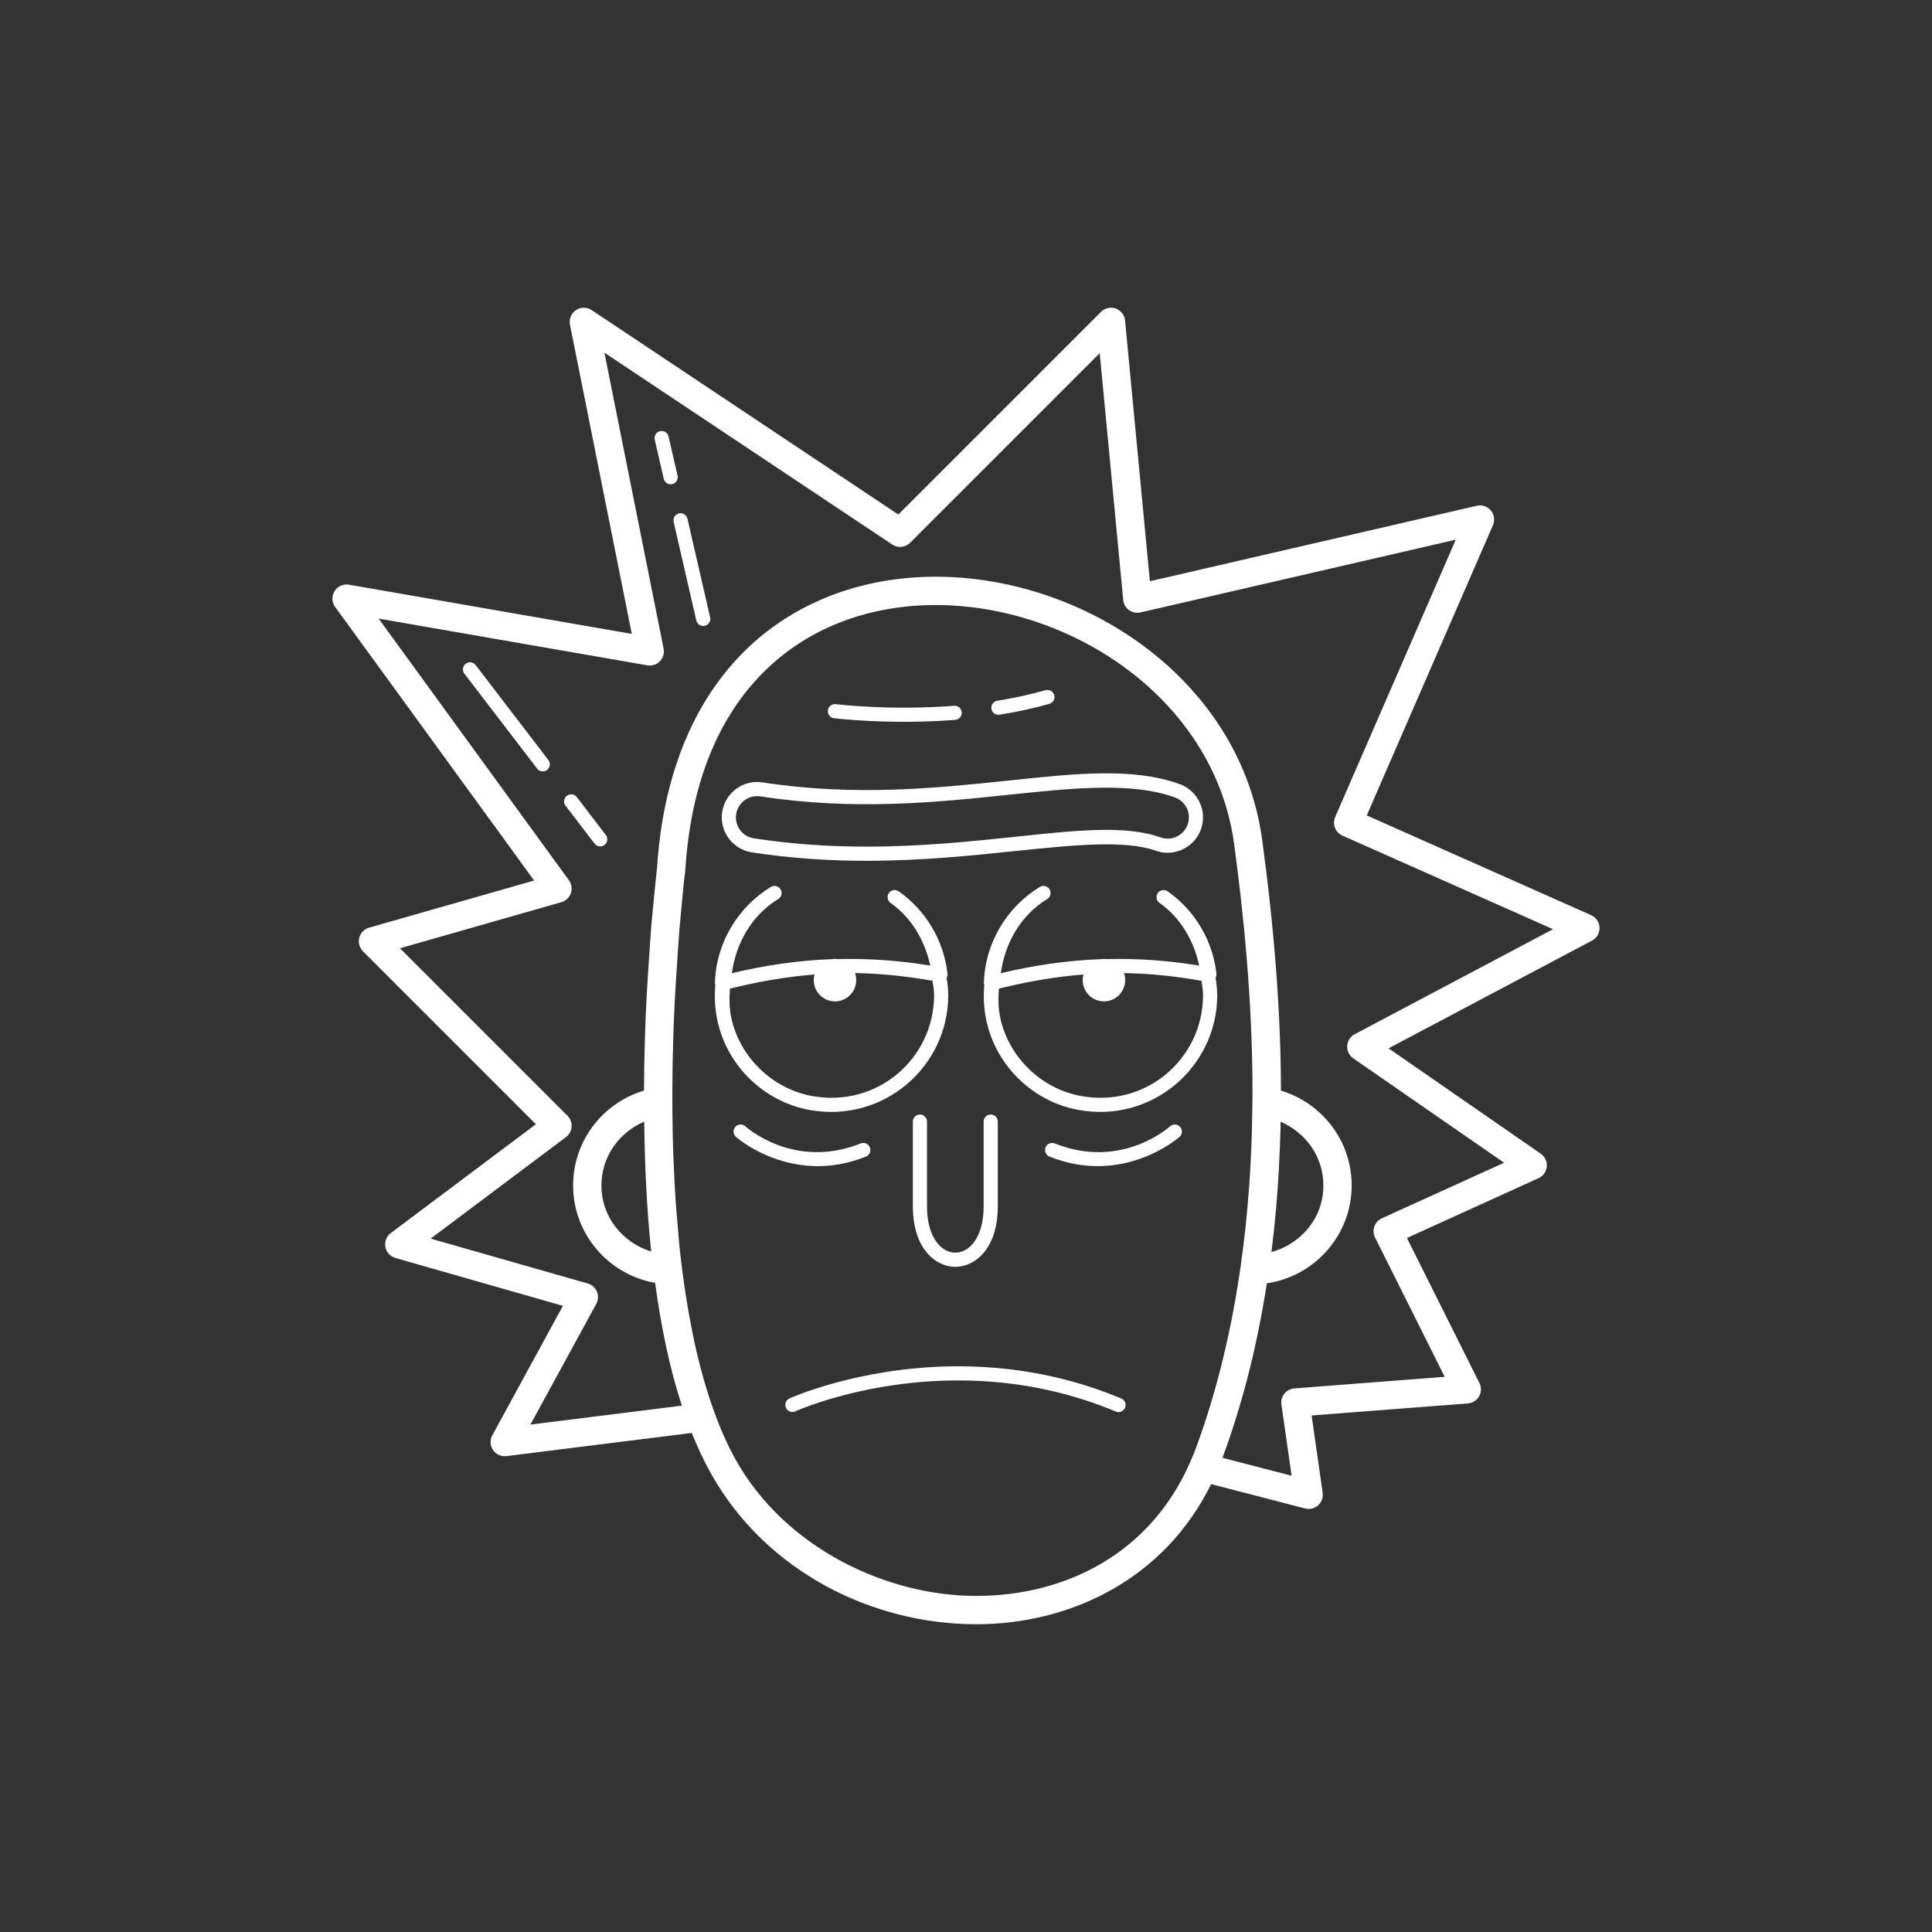 <?xml version="1.0" encoding="UTF-8"?>
<svg id="Layer_1" data-name="Layer 1" xmlns="http://www.w3.org/2000/svg" viewBox="0 0 4096 4096">
  <rect x="0" y="0" width="4096" height="4096" fill="#333333" stroke="none"/>
  <defs>
    <style>
      .cls-1 {
        fill: #fff;
      }
    </style>
  </defs>
  <path class="cls-1" d="m1237.39,652.47c-16.57.23-29.82,13.86-29.59,30.43.03,1.83.22,3.65.57,5.44l131.07,655.56-599.41-104.28c-16.33-2.86-31.88,8.07-34.74,24.4-1.4,8.02.51,16.27,5.31,22.85l421.8,579.95-349.88,99.94c-15.94,4.55-25.17,21.16-20.62,37.1,1.4,4.9,4.02,9.35,7.61,12.96l366.64,366.64-307.56,230.71c-13.26,9.95-15.94,28.76-5.99,42.02,3.93,5.24,9.48,9.05,15.78,10.85l355.04,101.46-149.65,274.38c-7.96,14.54-2.63,32.78,11.91,40.74,5.54,3.03,11.89,4.24,18.16,3.45l392.73-49.12c12.38,30.78,26.07,60.07,41.44,87.34,117.11,207.75,342.69,318.23,561.37,318.23,201.4,0,399.59-96.43,498.3-297.07l199.24,51.64c16.05,4.15,32.42-5.5,36.57-21.55.99-3.83,1.21-7.82.65-11.74l-23.45-163.89,331.3-25.5c16.53-1.3,28.87-15.75,27.56-32.28-.3-3.84-1.34-7.59-3.06-11.04l-153.69-307.44,278.95-126.79c15.09-6.86,21.77-24.65,14.91-39.74-2.24-4.93-5.77-9.17-10.22-12.25l-322.56-223.33,431.3-228.37c14.65-7.76,20.23-25.93,12.47-40.58-3.14-5.92-8.17-10.62-14.28-13.35l-475.73-211.49,267.52-615.29c6.6-15.21-.38-32.88-15.58-39.48-5.87-2.55-12.41-3.15-18.65-1.72l-693.08,160.02-52.64-552.69c-1.58-16.5-16.24-28.6-32.74-27.01-6.94.67-13.44,3.73-18.37,8.67l-429.6,429.6-650.05-433.35c-5.05-3.37-10.99-5.12-17.06-5.04Zm44.02,95.19l610.25,406.8c11.9,7.93,27.75,6.36,37.87-3.75l401.99-401.99,49.82,523.32c1.58,16.5,16.24,28.59,32.74,27.01,1.31-.13,2.61-.34,3.89-.63l668.4-154.28-255.68,588.04c-6.57,15.12.29,32.7,15.36,39.39l446.54,198.42-420.45,222.62c-14.64,7.77-20.22,25.94-12.45,40.58,2.24,4.23,5.47,7.86,9.4,10.59l319.69,221.33-259.14,117.82c-15.09,6.86-21.76,24.66-14.89,39.75.15.33.31.66.47.99l147.65,295.31-318.7,24.56c-16.53,1.26-28.91,15.68-27.65,32.21.05.66.12,1.31.22,1.97l21.57,151-146.54-38.04c21.12-57.31,39.01-115.35,54.04-173.68,16.82-65.24,29.8-130.84,40.03-196.31,101.43-14.74,179.83-102.13,179.83-207.5,0-94.78-63.3-175-149.94-200.94,0-.72,0-1.45,0-2.17-.07-27.58-.54-54.88-1.29-81.89,0-.26,0-.51,0-.76-.76-27.03-1.87-53.77-3.22-80.13-1.36-26.62-3-52.88-4.87-78.72-7.47-103.3-18.57-199.91-30.25-286.69-19.22-142.92-88.38-264.02-185.34-356.62-13.84-13.22-28.23-25.89-43.14-37.92-.01,0-.05,0-.06,0-14.91-12.03-30.28-23.48-46.13-34.29-.01,0-.04,0-.06,0-15.85-10.81-32.11-21.05-48.77-30.6-.01,0-.04,0-.06,0-16.66-9.55-33.72-18.48-51.05-26.73-.02,0-.04,0-.06,0-17.34-8.25-34.98-15.84-52.87-22.74-.02,0-.04,0-.06,0-17.89-6.91-36.02-13.17-54.34-18.7-.02,0-.04,0-.06,0-18.32-5.53-36.78-10.31-55.39-14.42-.02,0-.04,0-.06,0-18.61-4.11-37.32-7.55-56.1-10.2-.02,0-.04,0-.06,0-18.78-2.65-37.63-4.54-56.45-5.69-.02,0-.04,0-.06,0-150.67-9.2-302.19,30.47-419.69,130.89-58.75,50.21-108.5,115.44-145.37,196.19-13.82,30.28-25.82,62.75-35.81,97.42-16.65,57.79-27.71,121.7-32.18,191.91-.13,1-3.92,35.44-8.38,82.3-1.48,15.63-2.73,28.13-4.34,47.77-1.63,19.71-2.93,42.82-4.51,66.12-1.87,27.54-3.68,53.49-5.22,85.23-.73,14.95-1.44,29.1-2.05,44.84-.31,8.13-.55,16.35-.82,24.68-.68,20.64-1.24,41.45-1.64,63.13-.06,3.13-.18,6-.23,9.14-.09,5.41,0,11.13-.06,16.59-.13,10.68-.36,21.13-.41,32-86.8,25.83-150.23,106.1-150.23,200.99,0,103.3,75.31,189.33,173.86,206.56,12.37,91.31,30.31,179.96,56.74,260.37l-321.16,40.15,139.62-255.92c7.95-14.55,2.6-32.78-11.94-40.73-1.96-1.07-4.02-1.92-6.17-2.53l-333-95.13,286.87-215.18c13.27-9.94,15.97-28.75,6.03-42.02-.86-1.14-1.79-2.22-2.8-3.24l-355.1-355.1,342.14-97.71c15.93-4.58,25.14-21.2,20.56-37.13-.96-3.36-2.51-6.52-4.56-9.35l-403.4-554.74,569.57,99.06c16.33,2.85,31.88-8.08,34.72-24.42.64-3.66.59-7.41-.14-11.05l-125.5-627.43Zm120.69,166.12c-8.28.35-14.71,7.35-14.36,15.63.04.98.18,1.94.41,2.89l18.99,82.41c1.62,8.13,9.53,13.4,17.65,11.78,8.13-1.62,13.4-9.53,11.78-17.65-.05-.27-.12-.54-.18-.81l-18.99-82.41c-1.54-7.15-8-12.15-15.3-11.84Zm40.09,174.32c-8.28.34-14.72,7.33-14.37,15.62.04,1,.18,1.99.42,2.97l48.01,208.79c1.86,8.08,9.92,13.12,18,11.25,8.08-1.86,13.12-9.92,11.25-18l-48.01-208.79c-1.54-7.15-8-12.15-15.3-11.84Zm528.66,194.72c17.09-.36,34.3,0,51.52,1.06,103.36,6.31,207.19,37.8,298.71,90.15.01,0,.04,0,.06,0,15.24,8.72,30.11,18.04,44.61,27.9.01,0,.04,0,.06,0,14.49,9.86,28.57,20.29,42.2,31.24.01,0,.05,0,.06,0,13.63,10.96,26.8,22.51,39.45,34.52,25.33,24.05,48.6,50.2,69.28,78.25,51.72,70.14,87.43,152.27,99.76,243.96,20.24,150.38,38.47,329.8,38.86,521.16.03,13.64-.31,27.51-.47,41.27-.24,20.2-.61,40.49-1.29,60.9-.27,8.25-.65,16.57-1,24.85-.01.27-.05.55-.06.82-.88,20.58-1.91,41.22-3.28,61.96-.03.45-.03.9-.06,1.35-.2,3.1-.49,6.21-.7,9.32-.22,3.11-.48,6.21-.7,9.32-1.85,24.92-4,49.9-6.62,74.97-.26,2.54-.55,5.08-.82,7.62-2.93,27.11-6.29,54.27-10.2,81.48-18.64,130.15-48.69,260.72-95.43,387.04-3.23,8.74-7.13,17.59-11.31,27.14-.14.39-.28.78-.41,1.17-84.72,193.76-264.36,283.23-453.69,283.23s-403.75-100.84-509.08-287.69c-18.19-32.26-33.97-68.52-47.89-107.44-2.67-7.41-5.22-14.96-7.74-22.57-2.33-7.08-4.59-14.21-6.8-21.45-1.94-6.32-3.84-12.73-5.69-19.17-2.72-9.57-5.39-19.27-7.91-29.07-1.08-4.19-2.18-8.37-3.22-12.6-3.16-12.8-6.18-25.77-9.03-38.92-.41-1.9-.83-3.78-1.23-5.69-1.67-7.86-3.19-15.89-4.75-23.86-4.82-24.6-9.23-49.54-13.07-74.97-5-33.02-9.26-66.61-12.78-100.47-1.44-13.97-2.31-28.05-3.52-42.09-1.57-18.08-3.31-36.12-4.51-54.22-1.68-25.61-2.84-51.12-3.87-76.55-.28-6.77-.7-13.6-.94-20.34-.91-26.58-1.41-52.84-1.7-78.84-.06-5.72-.2-11.55-.23-17.23-.16-23.89.02-47.21.29-70.28.1-8.23.14-16.57.29-24.68.4-21.82.95-43.07,1.64-63.83.25-7.55.54-15.12.82-22.51.61-15.95,1.31-31.11,2.05-46.25,1.5-30.41,3.35-56.33,5.16-82.82,1.54-22.71,2.99-47.66,4.57-66.94,1.81-21.85,3.42-38.2,5.04-54.81,1.26-12.97,2.75-30.44,3.75-39.8.09-.82.03-.56.12-1.35,2.09-19.33,3.58-31.01,3.58-31.01.08-.62.14-1.25.18-1.88,11.82-185.66,70.63-318.03,154.86-407.79,12.02-12.81,24.52-24.76,37.51-35.87,91.06-77.82,205.93-115.21,325.55-117.7Zm-975.37,121.34c-8.27.56-14.52,7.71-13.96,15.98.21,3.05,1.33,5.96,3.24,8.34l153.98,201.05c5,6.61,14.41,7.92,21.02,2.92,6.61-5,7.92-14.41,2.92-21.02-.05-.06-.1-.13-.14-.19l-153.98-201.05c-2.73-3.67-6.98-5.89-11.55-6.04-.51-.03-1.02-.03-1.52,0Zm1224.84,58.56c-1.35.03-2.69.25-3.99.64-33.27,9.5-67.43,16.75-101.29,22.16-8.24.92-14.17,8.34-13.26,16.57.92,8.24,8.34,14.17,16.57,13.26.48-.05.96-.13,1.43-.23,34.87-5.57,70.13-13.03,104.75-22.92,8-2.18,12.71-10.43,10.53-18.43-1.81-6.63-7.88-11.18-14.75-11.06Zm-451.17,30.07c-8.27.5-14.57,7.61-14.07,15.89.44,7.29,6.06,13.2,13.31,14.01,0,0,115.06,14.38,256.04,3.58,8.28-.24,14.8-7.16,14.56-15.44-.24-8.28-7.16-14.8-15.44-14.56-.47.01-.94.05-1.4.11-137.71,10.56-250-3.46-250-3.46-.99-.14-1.99-.18-2.99-.12Zm565.53,146.77c-60.66.78-126.36,7.93-196.42,15.3-153.31,16.08-325.4,34.01-521.63,3.87h-.06c-40.6-6.42-79.2,21.9-85.52,62.72-6.27,40.79,21.94,79.31,62.72,85.58,85.3,13.13,166.82,17.94,243.61,17.94,117.61,0,224.19-11.23,316.47-20.87h.06c125.48-13.2,233.23-23.17,296.25-.53,38.81,13.9,81.99-6.5,95.95-45.31,13.97-38.82-6.42-81.99-45.25-95.95-49.9-17.95-105.51-23.52-166.18-22.74Zm.18,30.42c58.57-.74,110.9,4.4,155.86,20.57,23.59,8.48,35.61,34.02,27.14,57.56-8.48,23.56-34.01,35.63-57.56,27.2-75.16-27-184.07-14.26-309.55-1.06-92.29,9.63-197.66,20.69-313.36,20.69-75.55,0-155.49-4.73-239.04-17.58-24.76-3.81-41.44-26.59-37.63-51.35,3.85-24.67,26.93-41.49,51.23-37.63h.06c200.62,30.83,376.03,12.39,529.36-3.69h.06c70.06-7.37,134.86-13.98,193.43-14.71Zm-1124.96,14.07c-8.27.55-14.53,7.7-13.98,15.97.2,3.02,1.31,5.92,3.19,8.29l61.49,80.3c5.05,6.59,14.49,7.83,21.07,2.77,6.58-5.05,7.83-14.48,2.78-21.06l-61.49-80.25c-3.04-4.11-7.97-6.38-13.07-6.04Zm432.35,194.2c-2.88-.04-5.71.76-8.15,2.29-68.79,42.02-115.37,116.74-118.46,202.46-.05,1.88.24,3.74.88,5.51-2.22,25.02-.97,51.09,5.04,77.78,21.24,94.26,98.17,168.66,193.14,186.58h.06c157.11,29.6,295.6-90.73,295.6-243.02,0-12.77-1.52-24.88-3.46-36.69,1.54-2.74,2.17-5.9,1.82-9.03-8.11-71.99-47.03-134.61-103.28-174.38-6.77-4.78-16.14-3.17-20.92,3.6-4.78,6.76-3.18,16.11,3.57,20.9,43.71,30.9,72.47,78.79,84.11,132.94-65.21-10.83-130.59-15.43-196.13-13.77-1.92-.26-3.86-.4-5.8-.41-2.28.02-4.55.22-6.8.59-.72.03-1.45-.03-2.17,0-69.77,2.75-139.7,12.9-209.73,29.66,9.11-65.98,43.81-123.88,98.18-157.09,7.12-4.24,9.46-13.45,5.22-20.57-2.67-4.49-7.49-7.27-12.72-7.33Zm570.22,0c-2.88-.04-5.71.76-8.15,2.29-68.79,42.02-115.37,116.74-118.46,202.46-.05,1.88.24,3.74.88,5.51-2.22,25.02-.97,51.09,5.04,77.78,21.24,94.26,98.17,168.66,193.14,186.58h.06c157.11,29.6,295.6-90.73,295.6-243.02,0-12.77-1.52-24.88-3.46-36.69,1.54-2.74,2.17-5.9,1.82-9.03-8.11-71.99-47.03-134.61-103.28-174.38-6.77-4.78-16.14-3.17-20.92,3.6-4.78,6.76-3.18,16.11,3.57,20.9,43.71,30.9,72.47,78.79,84.11,132.94-65.21-10.83-130.59-15.43-196.13-13.77-1.92-.26-3.86-.4-5.8-.41-2.28.02-4.55.22-6.8.59-.72.03-1.45-.03-2.17,0-69.77,2.75-139.7,12.9-209.73,29.66,9.11-65.98,43.81-123.88,98.18-157.09,7.12-4.24,9.46-13.45,5.22-20.57-2.67-4.49-7.49-7.27-12.72-7.33Zm-396.25,184.82c53.7,1.09,107.27,6.81,160.78,16.24,1.61,10.14,3.34,20.26,3.34,30.54,0,134.2-120.56,239.82-260.08,213.54-82.93-15.64-150.91-81.38-169.46-163.71-4.94-21.96-4.76-42.98-3.34-63.66,59.97-15,119.78-25.27,179.42-30.01-6.64,23.96,7.41,48.76,31.37,55.4,3.91,1.08,7.95,1.63,12.01,1.63,24.86-.03,45-20.2,44.97-45.06,0-5.05-.86-10.07-2.53-14.84,1.17.02,2.35-.08,3.52-.06Zm570.22,0c53.7,1.09,107.27,6.81,160.78,16.24,1.61,10.14,3.34,20.26,3.34,30.54,0,134.2-120.56,239.82-260.08,213.54-82.93-15.64-150.91-81.38-169.46-163.71-4.94-21.96-4.76-42.98-3.34-63.66,59.97-15,119.78-25.27,179.42-30.01-6.64,23.96,7.41,48.76,31.37,55.4,3.91,1.08,7.95,1.63,12.01,1.63,24.86-.03,45-20.2,44.97-45.06,0-5.05-.86-10.07-2.53-14.84,1.17.02,2.35-.08,3.52-.06Zm-436.34,299.82c-8.29.13-14.9,6.95-14.77,15.24h0v180.07c0,40.02,9.97,71.48,26.44,93.43,16.47,21.96,39.84,34.11,63.6,34.11s47.13-12.16,63.6-34.11c16.47-21.96,26.44-53.42,26.44-93.43v-180.07c.12-8.29-6.51-15.1-14.79-15.22-8.29-.12-15.1,6.51-15.22,14.79,0,.14,0,.28,0,.42v180.07c0,35.01-8.79,59.82-20.46,75.38-11.67,15.56-25.81,22.16-39.57,22.16s-27.9-6.6-39.57-22.16c-11.67-15.56-20.46-40.37-20.46-75.38v-180.07c.13-8.29-6.48-15.11-14.77-15.24-.16,0-.31,0-.47,0Zm-584.34,15.01c1.09,89.63,5.16,182.95,14.83,275.5-60.69-19.11-105.51-72.97-105.51-140.21,0-61.65,37.83-112.21,90.68-135.29Zm1349.17.12c52.84,23.07,90.74,73.52,90.74,135.17,0,68.95-47.03,123.75-110.14,141.38.03-.27.02-.55.06-.82,7.32-57.97,12.42-115.65,15.65-172.68.02-.39.04-.78.06-1.17.32-5.6.42-11.11.7-16.71,1.15-23.06,2.17-46.07,2.75-68.87.05-2.13,0-4.2.06-6.33.08-3.34.05-6.63.12-9.96Zm-1145.48,6.04c-8.28.42-14.65,7.47-14.23,15.74.21,4.08,2.06,7.9,5.15,10.58,0,0,117.81,104.81,275.5,41.73,7.71-3.07,11.47-11.8,8.4-19.51-3.07-7.71-11.8-11.47-19.51-8.4,0,0-.02,0-.03.01-142.43,56.97-244.31-36.17-244.31-36.17-2.97-2.75-6.92-4.19-10.96-3.99Zm921.56,0c-3.88-.08-7.64,1.35-10.49,3.99,0,0-101.88,93.14-244.31,36.17-7.7-3.08-16.44.66-19.53,8.36-3.08,7.7.66,16.44,8.36,19.53,0,0,.02,0,.03.01,157.68,63.07,275.5-41.73,275.5-41.73,6.25-5.45,6.9-14.92,1.46-21.17-2.78-3.19-6.78-5.06-11.01-5.15Zm-469.4,512.66c-202.99,2.12-347.59,67.99-347.59,67.99-7.61,3.29-11.11,12.12-7.83,19.73,3.29,7.61,12.12,11.11,19.73,7.83.18-.08.35-.16.52-.24,0,0,324.45-147.26,678.31.18,7.44,3.64,16.43.56,20.08-6.88,3.64-7.44.56-16.43-6.88-20.08-.55-.27-1.13-.51-1.71-.71-91.61-38.17-181.29-57.28-264.3-64.42-31.13-2.68-61.33-3.7-90.33-3.4Z"/>
</svg>